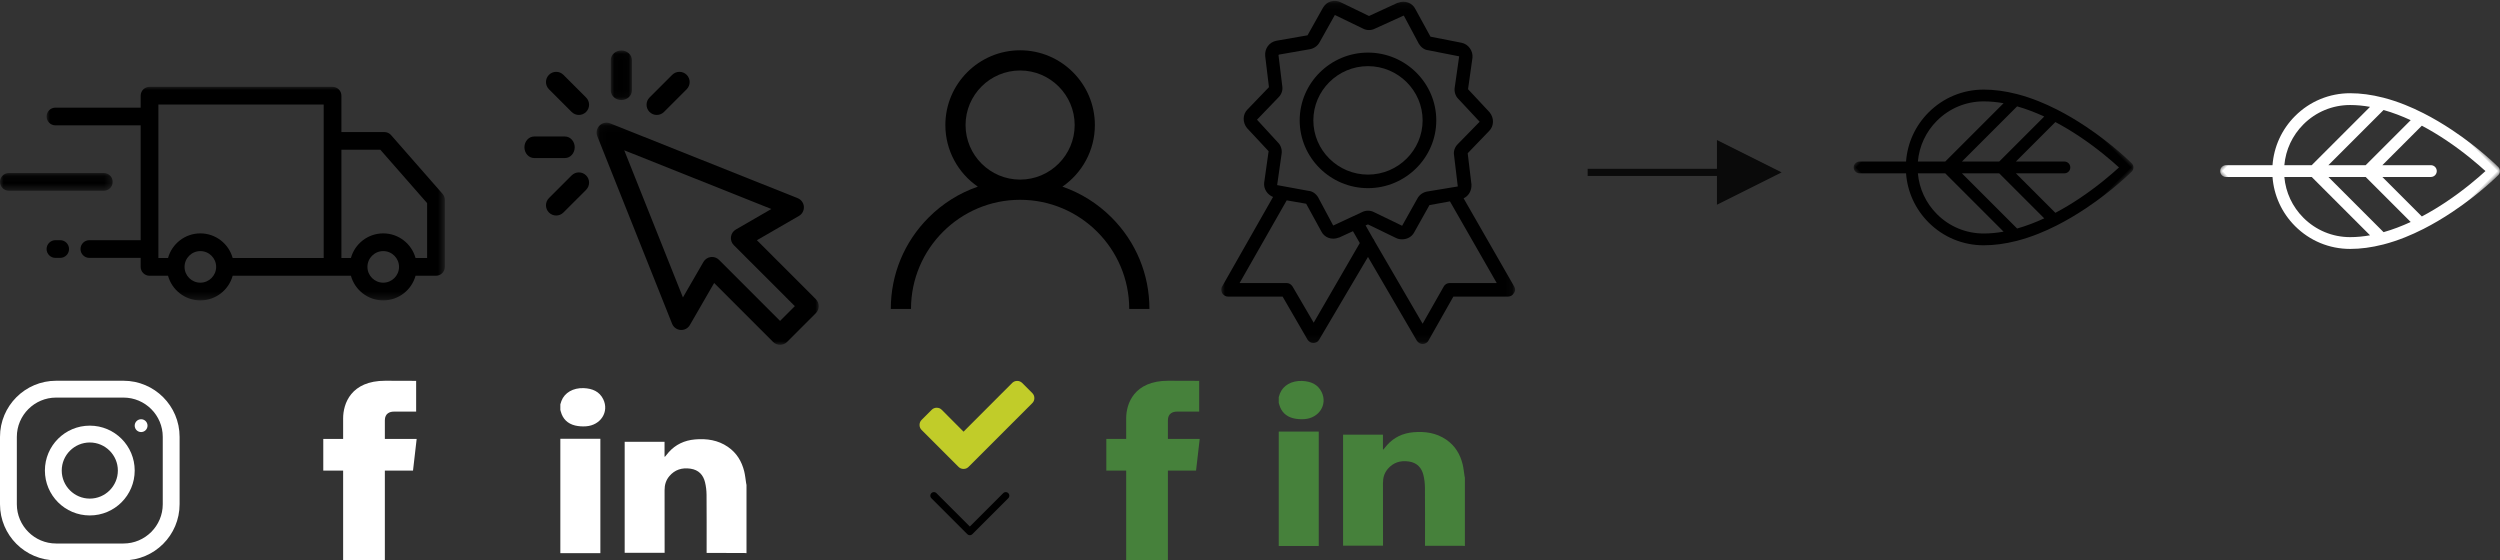 <?xml version="1.0" encoding="UTF-8"?>
<svg width="348px" height="78px" viewBox="0 0 348 78" version="1.1" xmlns="http://www.w3.org/2000/svg" xmlns:xlink="http://www.w3.org/1999/xlink">
    <rect x="0" y="0" width="348" height="78" fill="#333333" stroke="none"/>
    <!-- Generator: Sketch 52.3 (67297) - http://www.bohemiancoding.com/sketch -->
    <title>fermes-valens_icons</title>
    <desc>Created with Sketch.</desc>
    <defs>
        <polygon id="path-1" points="0 0 55.437 0 55.437 29.728 0 29.728"></polygon>
        <polygon id="path-3" points="0 0.075 15.686 0.075 15.686 2.54 0 2.54"></polygon>
        <polygon id="path-5" points="0.047 0.075 30.969 0.075 30.969 31 0.047 31"></polygon>
        <polygon id="path-7" points="0.019 0.027 2.962 0.027 2.962 6.927 0.019 6.927"></polygon>
        <polygon id="path-9" points="0 0.109 40.906 0.109 40.906 47.882 0 47.882"></polygon>
        <polygon id="path-11" points="0 0 28.021 0 28.021 28.021 0 28.021"></polygon>
        <polygon id="path-13" points="0 0 28.021 0 28.021 28.021 0 28.021"></polygon>
    </defs>
    <g id="Page-2" stroke="none" stroke-width="1" fill="none" fill-rule="evenodd">
        <g id="Artboard">
            <g id="fermes-valens_icons">
                <g>
                    <g id="Group">
                        <g id="Group-9" transform="translate(0, 12)">
                            <g id="Group-3" transform="translate(6.462, 0.05)">
                                <g id="Fill-1-Clipped">
                                    <g>
                                        <mask id="mask-2" fill="white">
                                            <use xlink:href="#path-1"></use>
                                        </mask>
                                        <g id="path-1"></g>
                                        <path d="M52.992,23.868 L51.383,23.868 C50.841,21.892 49.03,20.437 46.884,20.437 C44.738,20.437 42.927,21.892 42.384,23.868 L41.061,23.868 L41.061,8.797 L46.483,8.797 L52.992,16.224 L52.992,23.868 Z M46.884,27.299 C45.671,27.299 44.685,26.313 44.685,25.101 C44.685,23.889 45.671,22.903 46.884,22.903 C48.096,22.903 49.083,23.889 49.083,25.101 C49.083,26.313 48.096,27.299 46.884,27.299 Z M25.926,23.868 C25.383,21.892 23.572,20.437 21.426,20.437 C19.28,20.437 17.47,21.892 16.927,23.868 L15.586,23.868 L15.586,2.503 L38.594,2.503 L38.594,23.868 L25.926,23.868 Z M21.427,27.299 C20.214,27.299 19.228,26.313 19.228,25.101 C19.228,23.889 20.214,22.903 21.427,22.903 C22.639,22.903 23.626,23.889 23.626,25.101 C23.626,26.313 22.639,27.299 21.427,27.299 Z M55.153,14.948 L47.971,6.752 C47.736,6.485 47.398,6.332 47.043,6.332 L41.062,6.332 L41.062,1.27 C41.062,0.589 40.51,0.037 39.828,0.037 L14.353,0.037 C13.672,0.037 13.119,0.589 13.119,1.27 L13.119,2.933 L1.256,2.933 C0.575,2.933 0.023,3.485 0.023,4.166 C0.023,4.847 0.575,5.399 1.256,5.399 L13.119,5.399 L13.119,21.382 L5.978,21.382 C5.297,21.382 4.745,21.934 4.745,22.615 C4.745,23.296 5.297,23.848 5.978,23.848 L13.119,23.848 L13.119,25.101 C13.119,25.782 13.672,26.334 14.353,26.334 L16.927,26.334 C17.47,28.309 19.281,29.765 21.427,29.765 C23.573,29.765 25.384,28.309 25.926,26.334 L42.385,26.334 L42.385,26.333 C42.927,28.309 44.738,29.764 46.884,29.764 C49.03,29.764 50.841,28.309 51.383,26.333 L54.226,26.333 C54.907,26.333 55.459,25.781 55.459,25.101 L55.459,15.761 C55.459,15.462 55.35,15.173 55.153,14.948 Z" id="Fill-1" fill="#000000" fill-rule="nonzero" mask="url(#mask-2)"></path>
                                    </g>
                                </g>
                            </g>
                            <path d="M8.376,21.432 L7.718,21.432 C7.037,21.432 6.485,21.984 6.485,22.665 C6.485,23.346 7.037,23.898 7.718,23.898 L8.376,23.898 C9.058,23.898 9.61,23.346 9.61,22.665 C9.61,21.984 9.058,21.432 8.376,21.432" id="Fill-4" fill="#000000"></path>
                            <g id="Group-8" transform="translate(0, 12.009)">
                                <g id="Fill-6-Clipped">
                                    <g>
                                        <mask id="mask-4" fill="white">
                                            <use xlink:href="#path-3"></use>
                                        </mask>
                                        <g id="path-3"></g>
                                        <path d="M14.452,0.075 L1.233,0.075 C0.552,0.075 -8.73239437e-06,0.627 -8.73239437e-06,1.308 C-8.73239437e-06,1.989 0.552,2.54 1.233,2.54 L14.452,2.54 C15.133,2.54 15.686,1.989 15.686,1.308 C15.686,0.627 15.133,0.075 14.452,0.075" id="Fill-6" fill="#000000" mask="url(#mask-4)"></path>
                                    </g>
                                </g>
                            </g>
                        </g>
                        <g id="Group-15" transform="translate(73, 7)">
                            <g id="Group-3" transform="translate(10, 10)">
                                <g id="Fill-1-Clipped">
                                    <g>
                                        <mask id="mask-6" fill="white">
                                            <use xlink:href="#path-5"></use>
                                        </mask>
                                        <g id="path-5"></g>
                                        <path d="M25.587,27.672 L17.089,19.173 C16.828,18.912 16.477,18.769 16.114,18.769 C16.054,18.769 15.994,18.773 15.934,18.781 C15.509,18.836 15.134,19.087 14.92,19.458 L12.063,24.405 L3.895,3.923 L24.374,12.093 L19.427,14.95 C19.056,15.164 18.805,15.539 18.75,15.964 C18.694,16.389 18.839,16.816 19.142,17.119 L27.641,25.618 L25.587,27.672 Z M30.565,24.643 L22.361,16.439 L28.214,13.058 C28.671,12.794 28.938,12.292 28.899,11.765 C28.861,11.239 28.526,10.78 28.035,10.584 L1.937,0.174 C1.425,-0.031 0.841,0.09 0.451,0.479 C0.062,0.869 -0.059,1.453 0.146,1.965 L10.555,28.066 C10.75,28.557 11.209,28.892 11.736,28.93 C12.263,28.969 12.765,28.702 13.029,28.245 L16.409,22.392 L24.612,30.596 C24.871,30.855 25.222,31 25.587,31 C25.953,31 26.303,30.855 26.562,30.596 L30.565,26.593 C31.103,26.054 31.103,25.181 30.565,24.643 Z" id="Fill-1" fill="#000000" fill-rule="nonzero" mask="url(#mask-6)"></path>
                                    </g>
                                </g>
                            </g>
                            <path d="M5.426,3.416 C4.871,2.861 3.972,2.861 3.416,3.416 C2.861,3.971 2.861,4.871 3.416,5.426 L6.574,8.584 C6.851,8.861 7.215,9 7.579,9 C7.943,9 8.306,8.861 8.584,8.584 C9.139,8.029 9.139,7.129 8.584,6.574 L5.426,3.416 Z" id="Fill-4" fill="#000000"></path>
                            <path d="M7,13.5 C7,12.672 6.39,12 5.639,12 L1.361,12 C0.61,12 0,12.671 0,13.5 C0,14.328 0.61,15 1.361,15 L5.639,15 C6.39,15 7,14.328 7,13.5" id="Fill-6" fill="#000000"></path>
                            <path d="M6.574,17.416 L3.416,20.574 C2.861,21.129 2.861,22.029 3.416,22.584 C3.694,22.861 4.057,23 4.421,23 C4.785,23 5.148,22.861 5.426,22.584 L8.584,19.426 C9.139,18.871 9.139,17.971 8.584,17.416 C8.029,16.861 7.129,16.861 6.574,17.416" id="Fill-8" fill="#000000"></path>
                            <g id="Group-12" transform="translate(12, 0)">
                                <g id="Fill-10-Clipped">
                                    <g>
                                        <mask id="mask-8" fill="white">
                                            <use xlink:href="#path-7"></use>
                                        </mask>
                                        <g id="path-7"></g>
                                        <path d="M1.491,6.927 C2.303,6.927 2.962,6.326 2.962,5.585 L2.962,1.369 C2.962,0.628 2.303,0.027 1.491,0.027 C0.678,0.027 0.019,0.628 0.019,1.369 L0.019,5.585 C0.019,6.326 0.678,6.927 1.491,6.927" id="Fill-10" fill="#000000" mask="url(#mask-8)"></path>
                                    </g>
                                </g>
                            </g>
                            <path d="M18.421,9 C18.785,9 19.149,8.862 19.426,8.584 L22.584,5.426 C23.139,4.871 23.139,3.971 22.584,3.416 C22.029,2.861 21.129,2.861 20.574,3.416 L17.416,6.574 C16.861,7.129 16.861,8.029 17.416,8.584 C17.694,8.862 18.057,9 18.421,9" id="Fill-13" fill="#000000"></path>
                        </g>
                        <path d="M142,25 C137.813,25 134.406,21.593 134.406,17.406 C134.406,13.219 137.813,9.812 142,9.812 C146.187,9.812 149.594,13.219 149.594,17.406 C149.594,21.593 146.187,25 142,25 M154.728,30.272 C152.767,28.312 150.434,26.86 147.888,25.982 C150.615,24.104 152.406,20.96 152.406,17.406 C152.406,11.668 147.738,7 142,7 C136.262,7 131.594,11.668 131.594,17.406 C131.594,20.96 133.385,24.104 136.112,25.982 C133.566,26.86 131.233,28.312 129.272,30.272 C125.872,33.672 124,38.192 124,43 L126.812,43 C126.812,34.626 133.626,27.812 142,27.812 C150.374,27.812 157.188,34.626 157.188,43 L160,43 C160,38.192 158.128,33.672 154.728,30.272" id="Fill-1" fill="#000000" fill-rule="nonzero"></path>
                        <g id="Group-6" transform="translate(170, 0)">
                            <g id="Group-3" transform="translate(0, 0.009)">
                                <g id="Fill-1-Clipped">
                                    <g>
                                        <mask id="mask-10" fill="white">
                                            <use xlink:href="#path-9"></use>
                                        </mask>
                                        <g id="path-9"></g>
                                        <path d="M31.785,39.391 C31.452,39.391 31.119,39.579 30.976,39.862 L28.029,45.052 L21.327,33.541 C21.279,33.4 21.231,33.305 21.136,33.211 L20.091,31.371 L20.423,31.229 L24.321,33.116 C24.607,33.258 24.892,33.305 25.177,33.305 C25.843,33.305 26.508,32.975 26.841,32.362 L28.98,28.541 L31.832,28.022 L38.345,39.391 L31.785,39.391 Z M15.622,31.371 L15.575,31.371 L13.483,27.456 C13.198,26.984 12.723,26.606 12.152,26.559 L7.779,25.757 L8.397,21.417 C8.492,20.851 8.302,20.238 7.921,19.86 L4.974,16.653 L7.969,13.539 C8.397,13.114 8.587,12.548 8.492,11.982 L7.969,7.689 C7.969,7.689 7.969,7.642 8.016,7.595 L12.342,6.84 C12.865,6.746 13.388,6.416 13.673,5.897 L15.812,2.076 L19.71,3.963 C20.233,4.246 20.899,4.246 21.422,3.963 L25.367,2.17 L25.415,2.17 L27.506,6.086 C27.791,6.557 28.267,6.935 28.79,6.982 L33.116,7.831 L32.498,12.171 C32.403,12.737 32.593,13.35 32.973,13.728 L35.968,16.936 L32.925,20.049 C32.498,20.474 32.307,21.04 32.403,21.606 L32.925,25.946 L28.647,26.654 C28.124,26.748 27.601,27.078 27.316,27.597 L25.177,31.418 L21.279,29.531 C20.756,29.248 20.091,29.248 19.568,29.531 L15.622,31.371 Z M12.865,44.91 L9.918,39.862 C9.728,39.579 9.443,39.391 9.11,39.391 L2.55,39.391 L9.11,27.88 L11.819,28.352 L13.911,32.173 C14.339,33.069 15.385,33.447 16.335,33.069 L16.383,33.069 L18.332,32.173 L19.283,33.824 L12.865,44.91 Z M40.769,39.862 L33.734,27.597 C34.447,27.267 34.874,26.512 34.827,25.663 L34.304,21.323 L37.299,18.209 C37.964,17.549 38.012,16.417 37.346,15.615 L34.351,12.407 L34.969,8.02 C35.065,7.076 34.399,6.133 33.448,5.944 L29.123,5.095 L27.031,1.274 C26.603,0.377 25.557,1.26565425e-14 24.607,0.377 L24.559,0.377 L20.566,2.217 L16.668,0.33 C16.24,0.094 15.717,0.047 15.242,0.189 C14.767,0.33 14.386,0.66 14.149,1.085 L12.009,4.906 L7.684,5.661 C6.685,5.85 6.02,6.746 6.115,7.784 L6.638,12.124 L3.643,15.237 C2.978,15.898 2.93,17.03 3.596,17.832 L6.59,21.04 L5.972,25.427 C5.877,26.276 6.4,27.078 7.208,27.408 L0.125,39.862 C-0.065,40.145 -0.017,40.523 0.125,40.806 C0.316,41.089 0.601,41.278 0.934,41.278 L8.539,41.278 L12.009,47.269 C12.2,47.552 12.485,47.741 12.818,47.741 C13.15,47.741 13.483,47.552 13.626,47.269 L20.423,35.758 L27.221,47.41 C27.411,47.693 27.696,47.882 28.029,47.882 C28.362,47.882 28.695,47.693 28.837,47.41 L32.307,41.278 L39.913,41.278 C40.246,41.278 40.579,41.089 40.721,40.806 C40.959,40.523 40.959,40.145 40.769,39.862 Z" id="Fill-1" fill="#000000" fill-rule="nonzero" mask="url(#mask-10)"></path>
                                    </g>
                                </g>
                            </g>
                            <path d="M20.423,24.304 C16.24,24.304 12.818,20.907 12.818,16.756 C12.818,12.604 16.24,9.208 20.423,9.208 C24.607,9.208 28.029,12.604 28.029,16.756 C28.029,20.907 24.607,24.304 20.423,24.304 M29.931,16.756 C29.931,11.567 25.652,7.321 20.423,7.321 C15.194,7.321 10.916,11.567 10.916,16.756 C10.916,21.945 15.194,26.191 20.423,26.191 C25.652,26.191 29.931,21.945 29.931,16.756" id="Fill-4" fill="#000000" fill-rule="nonzero"></path>
                        </g>
                        <polygon id="Line-2-Copy-5" fill="#0A0A0A" points="239 24.494 221.5 24.494 221 24.494 221 23.494 221.5 23.494 239 23.494 239 19.494 248 23.994 239 28.494"></polygon>
                        <g id="Group-3-Copy-6" transform="translate(277.506, 24) rotate(45) translate(-277.506, -24) translate(263.006, 9.5)">
                            <g id="Fill-1-Clipped">
                                <g>
                                    <mask id="mask-12" fill="white">
                                        <use xlink:href="#path-11"></use>
                                    </mask>
                                    <g id="path-11"></g>
                                    <path d="M19.537,21.488 C17.801,23.224 15.491,24.18 13.035,24.18 C10.855,24.18 8.791,23.426 7.14,22.042 L9.834,19.348 L21.315,19.348 C20.782,20.112 20.192,20.833 19.537,21.488 M3.84,14.985 C3.84,12.53 4.797,10.22 6.533,8.484 C7.188,7.829 7.908,7.239 8.673,6.706 L8.673,18.186 L5.979,20.881 C4.594,19.23 3.84,17.166 3.84,14.985 M13.985,4.013 L13.985,12.875 L10.315,16.545 L10.315,5.682 C11.5,5.019 12.745,4.469 13.985,4.013 M22.339,17.706 L11.476,17.706 L15.146,14.036 L24.007,14.036 C23.551,15.275 23.002,16.521 22.339,17.706 M19.362,2.517 C22.412,1.905 25.06,1.721 26.355,1.666 C26.3,2.961 26.116,5.609 25.503,8.659 C25.273,9.805 24.966,11.078 24.561,12.394 L16.787,12.394 L21.563,7.619 C21.883,7.298 21.883,6.778 21.563,6.458 C21.242,6.137 20.722,6.137 20.402,6.458 L15.627,11.233 L15.627,3.46 C16.942,3.054 18.216,2.748 19.362,2.517 M27.119,8.95 C28.011,4.495 28.021,0.969 28.021,0.821 C28.021,0.603 27.934,0.394 27.78,0.241 C27.626,0.087 27.418,0 27.2,0 C27.052,0 23.526,0.01 19.071,0.901 C17.484,1.219 15.98,1.609 14.573,2.068 C14.563,2.07 14.554,2.074 14.545,2.077 C13.634,2.374 12.763,2.701 11.937,3.054 C10.928,3.487 9.984,3.962 9.109,4.476 C9.083,4.49 9.057,4.506 9.032,4.523 C7.629,5.356 6.403,6.292 5.373,7.323 C3.326,9.37 2.198,12.091 2.198,14.985 C2.198,17.605 3.121,20.082 4.814,22.046 L0.24,26.62 C-0.08,26.94 -0.08,27.46 0.24,27.78 C0.401,27.941 0.611,28.021 0.821,28.021 C1.031,28.021 1.241,27.941 1.401,27.78 L5.975,23.207 C7.939,24.899 10.416,25.822 13.035,25.822 C15.93,25.822 18.651,24.695 20.698,22.648 C21.729,21.617 22.665,20.392 23.498,18.989 C23.515,18.964 23.531,18.938 23.545,18.911 C24.059,18.036 24.534,17.093 24.966,16.084 C25.321,15.257 25.647,14.385 25.945,13.473 C25.948,13.465 25.95,13.458 25.952,13.45 C26.411,12.042 26.802,10.537 27.119,8.95" id="Fill-1" fill="#000000" fill-rule="nonzero" mask="url(#mask-12)"></path>
                                </g>
                            </g>
                        </g>
                        <g id="Group-3-Copy-13" transform="translate(328.518, 24.506) rotate(45) translate(-328.518, -24.506) translate(314.018, 10.006)">
                            <g id="Fill-1-Clipped">
                                <g>
                                    <mask id="mask-14" fill="white">
                                        <use xlink:href="#path-13"></use>
                                    </mask>
                                    <g id="path-13"></g>
                                    <path d="M19.537,21.488 C17.801,23.224 15.491,24.18 13.035,24.18 C10.855,24.18 8.791,23.426 7.14,22.042 L9.834,19.348 L21.315,19.348 C20.782,20.112 20.192,20.833 19.537,21.488 M3.84,14.985 C3.84,12.53 4.797,10.22 6.533,8.484 C7.188,7.829 7.908,7.239 8.673,6.706 L8.673,18.186 L5.979,20.881 C4.594,19.23 3.84,17.166 3.84,14.985 M13.985,4.013 L13.985,12.875 L10.315,16.545 L10.315,5.682 C11.5,5.019 12.745,4.469 13.985,4.013 M22.339,17.706 L11.476,17.706 L15.146,14.036 L24.007,14.036 C23.551,15.275 23.002,16.521 22.339,17.706 M19.362,2.517 C22.412,1.905 25.06,1.721 26.355,1.666 C26.3,2.961 26.116,5.609 25.503,8.659 C25.273,9.805 24.966,11.078 24.561,12.394 L16.787,12.394 L21.563,7.619 C21.883,7.298 21.883,6.778 21.563,6.458 C21.242,6.137 20.722,6.137 20.402,6.458 L15.627,11.233 L15.627,3.46 C16.942,3.054 18.216,2.748 19.362,2.517 M27.119,8.95 C28.011,4.495 28.021,0.969 28.021,0.821 C28.021,0.603 27.934,0.394 27.78,0.241 C27.626,0.087 27.418,0 27.2,0 C27.052,0 23.526,0.01 19.071,0.901 C17.484,1.219 15.98,1.609 14.573,2.068 C14.563,2.07 14.554,2.074 14.545,2.077 C13.634,2.374 12.763,2.701 11.937,3.054 C10.928,3.487 9.984,3.962 9.109,4.476 C9.083,4.49 9.057,4.506 9.032,4.523 C7.629,5.356 6.403,6.292 5.373,7.323 C3.326,9.37 2.198,12.091 2.198,14.985 C2.198,17.605 3.121,20.082 4.814,22.046 L0.24,26.62 C-0.08,26.94 -0.08,27.46 0.24,27.78 C0.401,27.941 0.611,28.021 0.821,28.021 C1.031,28.021 1.241,27.941 1.401,27.78 L5.975,23.207 C7.939,24.899 10.416,25.822 13.035,25.822 C15.93,25.822 18.651,24.695 20.698,22.648 C21.729,21.617 22.665,20.392 23.498,18.989 C23.515,18.964 23.531,18.938 23.545,18.911 C24.059,18.036 24.534,17.093 24.966,16.084 C25.321,15.257 25.647,14.385 25.945,13.473 C25.948,13.465 25.95,13.458 25.952,13.45 C26.411,12.042 26.802,10.537 27.119,8.95" id="Fill-1" fill="#FFFFFF" fill-rule="nonzero" mask="url(#mask-14)"></path>
                                </g>
                            </g>
                        </g>
                        <g id="Group-7" transform="translate(0, 53)" fill="#FFFFFF">
                            <path d="M22.656,17.188 C22.656,20.203 20.203,22.656 17.188,22.656 L7.812,22.656 C4.797,22.656 2.344,20.203 2.344,17.188 L2.344,7.812 C2.344,4.797 4.797,2.344 7.812,2.344 L17.188,2.344 C20.203,2.344 22.656,4.797 22.656,7.812 L22.656,17.188 Z M17.188,0 L7.812,0 C3.498,0 0,3.498 0,7.812 L0,17.188 C0,21.502 3.498,25 7.812,25 L17.188,25 C21.502,25 25,21.502 25,17.188 L25,7.812 C25,3.498 21.502,0 17.188,0 Z" id="Fill-1" fill-rule="nonzero"></path>
                            <path d="M12.5,16.406 C10.347,16.406 8.594,14.653 8.594,12.5 C8.594,10.345 10.347,8.594 12.5,8.594 C14.653,8.594 16.406,10.345 16.406,12.5 C16.406,14.653 14.653,16.406 12.5,16.406 M12.5,6.25 C9.048,6.25 6.25,9.048 6.25,12.5 C6.25,15.952 9.048,18.75 12.5,18.75 C15.952,18.75 18.75,15.952 18.75,12.5 C18.75,9.048 15.952,6.25 12.5,6.25" id="Fill-3" fill-rule="nonzero"></path>
                            <path d="M19.643,5.357 C20.136,5.357 20.536,5.757 20.536,6.25 C20.536,6.743 20.136,7.143 19.643,7.143 C19.15,7.143 18.75,6.743 18.75,6.25 C18.75,5.757 19.15,5.357 19.643,5.357" id="Fill-5"></path>
                        </g>
                        <g id="facebook" transform="translate(45, 53)">
                            <polygon id="Clip-2" points="0 0 13 0 13 25 0 25"></polygon>
                            <path d="M13,8.095 L8.572,8.095 L8.572,5.5 C8.572,4.527 9.295,4.298 9.804,4.298 L12.927,4.298 L12.927,0.014 L8.624,0 C3.85,0 2.764,3.195 2.764,5.239 L2.764,8.095 L0,8.095 L0,12.508 L2.764,12.508 L2.764,25 L8.572,25 L8.572,12.508 L12.491,12.508 L13,8.095 Z" id="Fill-1" fill="#FFFFFF"></path>
                        </g>
                        <g id="facebook" transform="translate(154, 53)">
                            <polygon id="Clip-2" points="0 0 13 0 13 25 0 25"></polygon>
                            <path d="M13,8.095 L8.572,8.095 L8.572,5.5 C8.572,4.527 9.295,4.298 9.804,4.298 L12.927,4.298 L12.927,0.014 L8.624,0 C3.85,0 2.764,3.195 2.764,5.239 L2.764,8.095 L0,8.095 L0,12.508 L2.764,12.508 L2.764,25 L8.572,25 L8.572,12.508 L12.491,12.508 L13,8.095 Z" id="Fill-1" fill="#46813B"></path>
                        </g>
                        <g id="icon-linkedin" transform="translate(78, 54)" fill="#FFFFFF">
                            <polygon id="Fill-1" points="0 23 5.571 23 5.571 7.077 0 7.077"></polygon>
                            <path d="M0,2.282 C0.051,2.123 0.095,1.961 0.154,1.805 C0.589,0.662 1.789,-0.029 3.245,0.027 C4.465,0.075 5.449,0.498 5.974,1.581 C6.817,3.317 5.622,5.199 3.572,5.342 C3.071,5.377 2.54,5.347 2.056,5.23 C0.989,4.972 0.335,4.295 0.067,3.302 C0.045,3.222 0.022,3.143 0,3.063 L0,2.282 Z" id="Fill-5"></path>
                            <path d="M25.912,23 C25.793,22.991 25.674,22.974 25.555,22.974 C23.958,22.972 22.361,22.972 20.764,22.972 L20.362,22.972 L20.362,22.63 C20.362,20.042 20.374,17.455 20.352,14.867 C20.347,14.286 20.277,13.694 20.139,13.128 C19.895,12.127 19.274,11.41 18.114,11.239 C16.93,11.065 15.933,11.385 15.178,12.275 C14.692,12.848 14.507,13.502 14.51,14.227 C14.521,17.019 14.515,19.812 14.515,22.604 C14.515,22.714 14.515,22.824 14.515,22.953 L8.955,22.953 L8.955,7.503 L14.504,7.503 L14.504,9.563 C14.525,9.567 14.545,9.571 14.566,9.575 C14.739,9.365 14.904,9.149 15.086,8.946 C16.038,7.883 17.265,7.297 18.743,7.168 C20.392,7.024 21.952,7.264 23.314,8.198 C24.559,9.05 25.253,10.238 25.594,11.61 C25.726,12.142 25.773,12.692 25.86,13.234 C25.875,13.325 25.894,13.416 25.912,13.506 L25.912,23 Z" id="Fill-2"></path>
                        </g>
                        <g id="icon-linkedin" transform="translate(178, 53)" fill="#46813B">
                            <polygon id="Fill-1" points="0 23 5.571 23 5.571 7.077 0 7.077"></polygon>
                            <path d="M0,2.282 C0.051,2.123 0.095,1.961 0.154,1.805 C0.589,0.662 1.789,-0.029 3.245,0.027 C4.465,0.075 5.449,0.498 5.974,1.581 C6.817,3.317 5.622,5.199 3.572,5.342 C3.071,5.377 2.54,5.347 2.056,5.23 C0.989,4.972 0.335,4.295 0.067,3.302 C0.045,3.222 0.022,3.143 0,3.063 L0,2.282 Z" id="Fill-5"></path>
                            <path d="M25.912,23 C25.793,22.991 25.674,22.974 25.555,22.974 C23.958,22.972 22.361,22.972 20.764,22.972 L20.362,22.972 L20.362,22.63 C20.362,20.042 20.374,17.455 20.352,14.867 C20.347,14.286 20.277,13.694 20.139,13.128 C19.895,12.127 19.274,11.41 18.114,11.239 C16.93,11.065 15.933,11.385 15.178,12.275 C14.692,12.848 14.507,13.502 14.51,14.227 C14.521,17.019 14.515,19.812 14.515,22.604 C14.515,22.714 14.515,22.824 14.515,22.953 L8.955,22.953 L8.955,7.503 L14.504,7.503 L14.504,9.563 C14.525,9.567 14.545,9.571 14.566,9.575 C14.739,9.365 14.904,9.149 15.086,8.946 C16.038,7.883 17.265,7.297 18.743,7.168 C20.392,7.024 21.952,7.264 23.314,8.198 C24.559,9.05 25.253,10.238 25.594,11.61 C25.726,12.142 25.773,12.692 25.86,13.234 C25.875,13.325 25.894,13.416 25.912,13.506 L25.912,23 Z" id="Fill-2"></path>
                        </g>
                    </g>
                    <g id="correct-symbol" transform="translate(128, 53)" fill="#C1CC29">
                        <path d="M15.694,1.716 L14.292,0.313 C14.1,0.121 13.866,0.024 13.591,0.024 C13.316,0.024 13.082,0.121 12.89,0.313 L6.125,7.088 L3.093,4.046 C2.901,3.853 2.667,3.757 2.392,3.757 C2.117,3.757 1.884,3.853 1.691,4.046 L0.289,5.448 C0.096,5.641 0,5.875 0,6.15 C0,6.424 0.096,6.658 0.289,6.851 L4.021,10.584 L5.424,11.986 C5.616,12.179 5.85,12.275 6.125,12.275 C6.4,12.275 6.634,12.178 6.826,11.986 L8.229,10.584 L15.694,3.118 C15.887,2.926 15.983,2.692 15.983,2.417 C15.983,2.142 15.887,1.908 15.694,1.716 Z" id="Path"></path>
                    </g>
                </g>
                <g id="arrow3" stroke-linecap="round" stroke-linejoin="round" transform="translate(130, 69)" stroke="#000000">
                    <polyline id="Path" points="10 0 5 5 0 0"></polyline>
                </g>
            </g>
        </g>
    </g>
</svg>